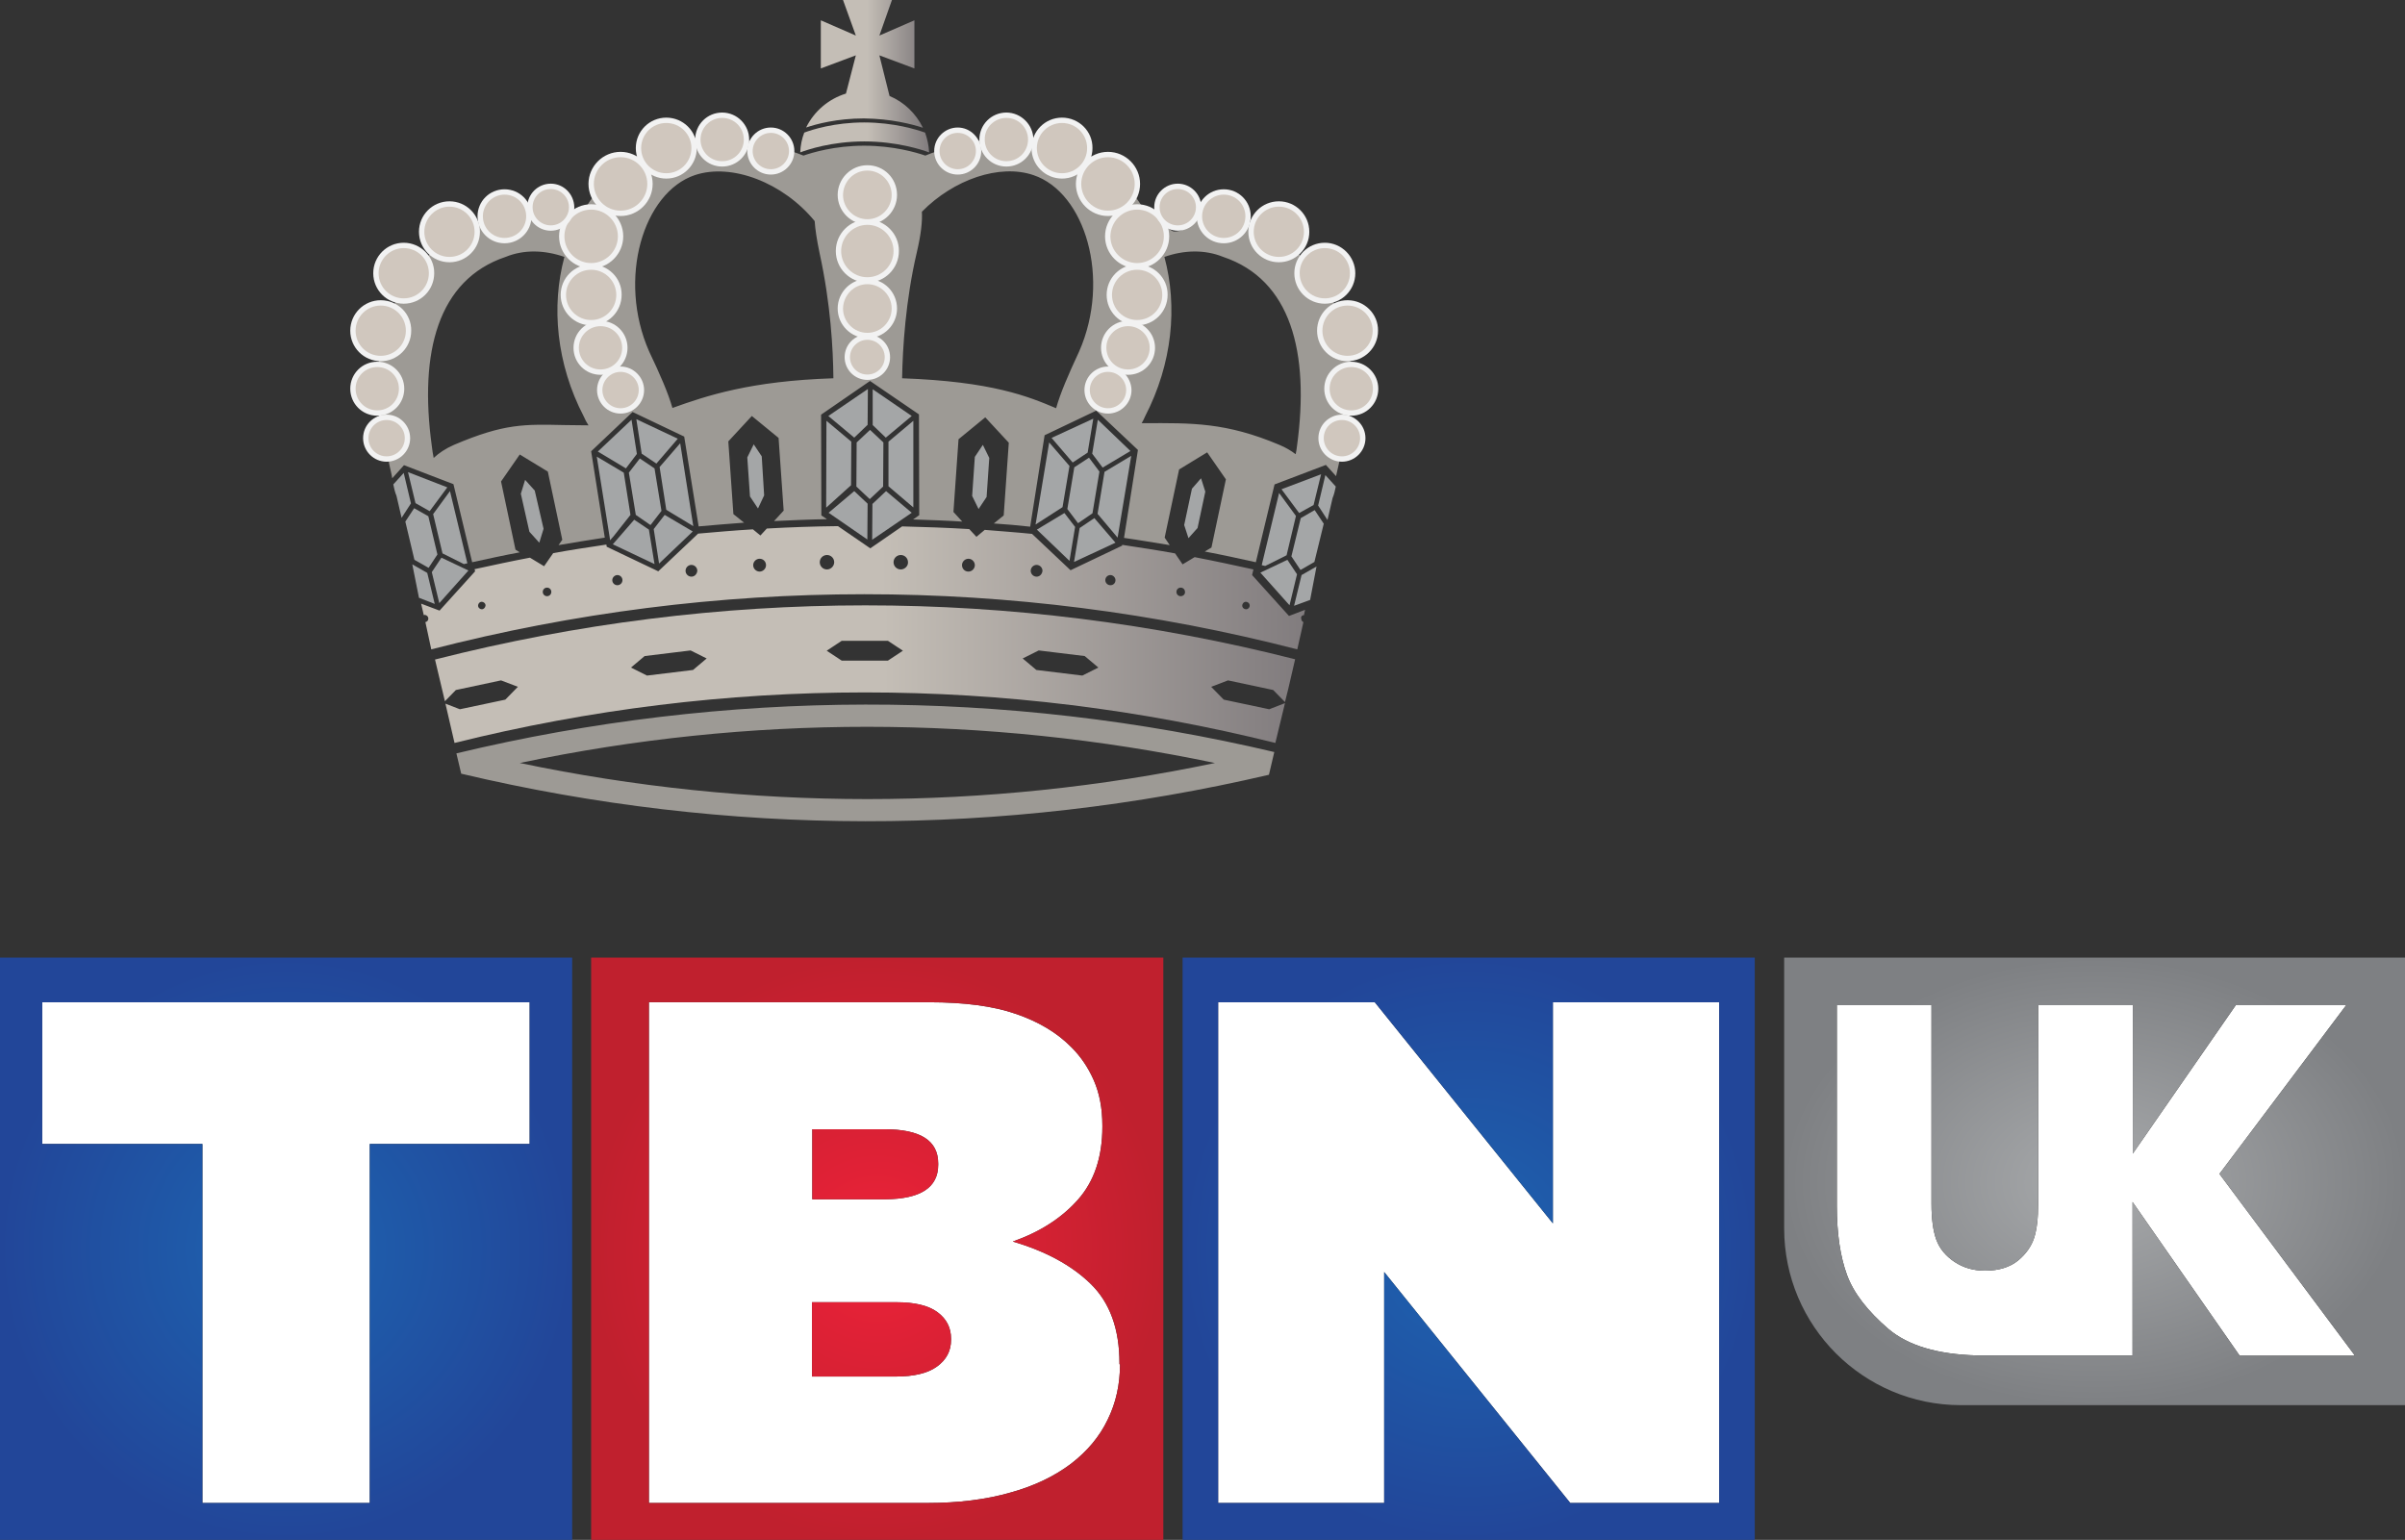 <svg enable-background="new 0 0 899.5 576" viewBox="0 0 899.5 576" xmlns="http://www.w3.org/2000/svg" xmlns:xlink="http://www.w3.org/1999/xlink"><rect x="0" y="0" width="899.5" height="576" fill="#333333" stroke="none"/><linearGradient id="a"><stop offset="0" stop-color="#1d64b1"/><stop offset="1" stop-color="#224699"/></linearGradient><radialGradient id="b" cx="107" cy="467.1" gradientTransform="matrix(1 0 0 1.018 0 -8.294)" gradientUnits="userSpaceOnUse" r="107" xlink:href="#a"/><radialGradient id="c" cx="549.3" cy="467.1" gradientTransform="matrix(1 0 0 1.018 0 -8.294)" gradientUnits="userSpaceOnUse" r="107" xlink:href="#a"/><radialGradient id="d" cx="328.1" cy="467.1" gradientTransform="matrix(1 0 0 1.018 0 -8.294)" gradientUnits="userSpaceOnUse" r="107"><stop offset="0" stop-color="#ed2239"/><stop offset="1" stop-color="#c0202e"/></radialGradient><radialGradient id="e" cx="783.45" cy="441.9" gradientTransform="matrix(1 0 0 .721 0 123.458)" gradientUnits="userSpaceOnUse" r="116.15"><stop offset="0" stop-color="#a8aaac"/><stop offset="1" stop-color="#7e8083"/></radialGradient><linearGradient id="f"><stop offset="0" stop-color="#c4beb6"/><stop offset=".521" stop-color="#c4beb6"/><stop offset="1" stop-color="#817c7e"/></linearGradient><linearGradient id="g" gradientUnits="userSpaceOnUse" x1="299.224" x2="347.538" xlink:href="#f" y1="51.449" y2="51.449"/><linearGradient id="h" gradientUnits="userSpaceOnUse" x1="301.584" x2="345.181" xlink:href="#f" y1="23.88" y2="23.88"/><linearGradient id="i" gradientUnits="userSpaceOnUse" x1="162.661" x2="484.615" xlink:href="#f" y1="252.201" y2="252.201"/><linearGradient id="j" gradientUnits="userSpaceOnUse" x1="157.188" x2="488.168" xlink:href="#f" y1="219.853" y2="219.853"/><g fill="#fff"><path d="m15.8 374.9h182.3v53h-59.8v134.3h-62.6v-134.3h-59.9z"/><path d="m350.9 435.7v-.5c0-8.6-6.7-12.8-20.1-12.8h-27v26.2h27.3c13.2-.1 19.8-4.4 19.8-12.9m4.8 65.5v-.5c0-4.1-1.7-7.4-5.1-9.9s-8.5-3.7-15.3-3.7h-31.6v27.8h31.3c6.8 0 11.9-1.2 15.4-3.7 3.6-2.6 5.3-5.9 5.3-10m63.2 9.1c0 7.5-1.5 14.4-4.6 20.7-3 6.3-7.6 11.8-13.7 16.5-6.1 4.6-13.6 8.3-22.7 10.8-9 2.6-19.4 3.9-31.2 3.9h-104v-187.3h104.9c13 0 23.8 1.4 32.2 4.3 8.5 2.9 15.5 7 21 12.6 3.4 3.4 6.2 7.5 8.3 12.3s3.2 10.4 3.2 16.9v.5c0 11.2-3 20.3-9.1 27.2s-14.2 12.1-24.4 15.7c12.2 3.6 21.9 8.8 29.1 15.8s10.8 16.9 10.8 29.7v.4z"/><path d="m580.9 374.9h62.1v187.3h-55.7l-69.6-86.4v86.4h-62.1v-187.3h58.6l66.6 82.7v-82.7z"/><path d="m837.6 507-40-57.4v57.4h-58.3c-14.7-.4-25.7-3.7-33-9.9-7.8-6.7-13-13.4-15.5-20.2s-3.8-15.4-3.8-25.8v-75.1h35.4v74.2c0 5.7.6 10.2 1.8 13.5s3.5 6.1 6.8 8.3 7.1 3.3 11.4 3.3c5.2 0 9.3-1.3 12.4-3.8 3-2.5 5-5.4 6-8.5s1.5-7.4 1.5-12.7v-74.3h35.4v55.5l38.5-55.5h41.3l-47.4 63.1 50.7 68h-43.2z"/></g><g fill="#a4a6a7"><path d="m370 171.3-2.4-4.9-3 4.5-1 14.6 2.4 4.9 3-4.5z"/><path d="m284.9 170.7-3-4.5-2.4 4.9 1 14.6 3 4.5 2.3-4.9z"/><path d="m200 183.5-3.6-4-1.6 5.2 3.2 14.2 3.7 4.1 1.6-5.2z"/><path d="m450.8 183.9-1.6-5-3.4 3.9-2.9 13.6 1.6 4.9 3.4-3.8z"/></g><path d="m347.5 57c-.1-2.6-.7-5.1-1.5-7.4-3.1-1.1-11.7-3.8-22.8-3.8s-19.5 2.7-22.4 3.8c-.9 2.3-1.4 4.8-1.5 7.4 2.7-1 11.7-4.1 24-4.1 12 0 21.5 3.1 24.2 4.1z" fill="url(#g)"/><path d="m345.2 47.8c-2.6-5.3-7-9.6-12.5-11.9l-3.8-15.2 13.1 4.9v-18l-13.1 5.7 4.7-13.3h-18.3l4.8 13.3-13.1-5.7v18l13.1-4.9-3.7 14.3c-6.5 2-11.9 6.6-14.9 12.7 3.8-1.3 11.6-3.4 21.6-3.4 10.2.1 18.2 2.2 22.1 3.5z" fill="url(#h)"/><path d="m162.7 246.7 3.7 15.6 4.1-4.2 16.9-3.6 6.3 2.4-4.7 4.8-17 3.6-5.4-2.1 2.8 12.1.6 2.6c101.2-25.2 205.8-25.2 307 0l3.6-14.9-5.9 2.3-17-3.6-4.7-4.8 6.3-2.4 16.9 3.6 4.4 4.5 1.2-4.8 2.6-11.2c-105.9-26.9-215.7-26.9-321.7.1zm96.5 3.9-17.2 2.1-6-3 5.1-4.3 17.2-2.1 6 3zm72.9-3.5h-17.3l-5.6-3.7 5.6-3.7h17.3l5.6 3.7zm72.7 5.6-17.2-2.1-5.1-4.3 6-3 17.2 2.1 5.1 4.3z" fill="url(#i)"/><path d="m170.7 281.8 1.8 7.6c99.7 23.6 202.4 23.7 302.1.4l2-8.5c-100.9-23.8-205-23.7-305.9.5zm23.7 3.6c85.9-18.1 174.1-18 260 0-85.9 18-174.1 18-260 0z" fill="#9d9a95"/><path d="m15.8 374.9h182.3v53h-59.8v134.3h-62.6v-134.3h-59.9zm-15.8 201.1h214v-217.8h-214z" fill="url(#b)"/><path d="m350.9 435.7v-.5c0-8.6-6.7-12.8-20.1-12.8h-27v26.2h27.3c13.2-.1 19.8-4.4 19.8-12.9m4.8 65.5v-.5c0-4.1-1.7-7.4-5.1-9.9s-8.5-3.7-15.3-3.7h-31.6v27.8h31.3c6.8 0 11.9-1.2 15.4-3.7 3.6-2.6 5.3-5.9 5.3-10m63.2 9.1c0 7.5-1.5 14.4-4.6 20.7-3 6.3-7.6 11.8-13.7 16.5-6.1 4.6-13.6 8.3-22.7 10.8-9 2.6-19.4 3.9-31.2 3.9h-104v-187.3h104.9c13 0 23.8 1.4 32.2 4.3 8.5 2.9 15.5 7 21 12.6 3.4 3.4 6.2 7.5 8.3 12.3s3.2 10.4 3.2 16.9v.5c0 11.2-3 20.3-9.1 27.2s-14.2 12.1-24.4 15.7c12.2 3.6 21.9 8.8 29.1 15.8s10.8 16.9 10.8 29.7v.4zm16.2-152.1h-214v217.8h214z" fill="url(#d)"/><path d="m580.9 374.9h62.1v187.3h-55.7l-69.6-86.4v86.4h-62.1v-187.3h58.6l66.6 82.7v-82.7zm-138.6 201.1h214v-217.8h-214z" fill="url(#c)"/><path d="m667.3 358.2v101.3c0 36.5 29.6 66.1 66.1 66.1h166.2v-167.4zm170.3 148.8-40-57.4v57.4h-58.3c-14.7-.4-25.7-3.7-33-9.9-7.8-6.7-13-13.4-15.5-20.2s-3.8-15.4-3.8-25.8v-75.1h35.4v74.2c0 5.7.6 10.2 1.8 13.5s3.5 6.1 6.8 8.3 7.1 3.3 11.4 3.3c5.2 0 9.3-1.3 12.4-3.8 3-2.5 5-5.4 6-8.5s1.5-7.4 1.5-12.7v-74.3h35.4v55.5l38.5-55.5h41.3l-47.4 63.1 50.7 68h-43.2z" fill="url(#e)"/><g fill="#a4a6a7"><path d="m160.2 193.1-5.3-3-3.3 5 3.4 14.3 5.3 3 3.3-5z"/><path d="m168.3 183.7-6.3 8.6 3.5 14.7 8 4c .4-.1.9-.2 1.3-.3z"/><path d="m151 176.9-3.9 4.3c.3 1.4.6 2.9 1.2 4.3l1.9 8.2 3.5-5.4z"/><path d="m152.6 176.6 2.8 11.6 5.3 3 6.6-8.9z"/><path d="m156.7 223.6 5.9 2.3-2.8-11.6-5.6-3.2z"/><path d="m175.2 213.4-10.1-4.8-3.6 5.4c.5 1.9.7 3.1 1.2 5l1.6 6.6z"/><path d="m486.5 193.8 5.2-3 3.4 5.1-3.5 14.3-5.2 3-3.4-5.1z"/><path d="m478.4 184.4 6.3 8.6-3.5 14.7-8 4c-.4-.1-.9-.2-1.3-.3z"/><path d="m495.7 177.7 3.9 4.3c-.3 1.4-.6 2.9-1.2 4.3l-1.9 8.2-3.5-5.4z"/><path d="m494.1 177.4-2.8 11.5-5.4 3-6.6-8.9z"/><path d="m490 224.4-6 2.2 2.8-11.5 5.6-3.2z"/><path d="m471.4 214.2 10.1-4.8 3.6 5.4c-.5 1.9-.7 3.1-1.2 5l-1.6 6.6z"/><path d="m239.3 171.5-4.1 5.3 2.6 15.8 5.5 3.8 4.1-5.3-2.6-15.9z"/><path d="m234.1 175.2 4.1-5.4-2-12.8-12.6 11.9z"/><path d="m238 156.8 2 12.9 5.5 3.7 8-9.3z"/><path d="m248.6 192.6-4.1 5.3 2 12.9 12.6-12z"/><path d="m244.8 211-2.1-12.9-5.5-3.7-8 9.2z"/><path d="m246.7 174.7 2.5 16 10.1 6.1-4.9-31z"/><path d="m233.3 176.8-10.1-6 5 31.3c.4-.5.8-1 1.2-1.4l6.4-8.1z"/><path d="m325.4 160.8-5 4.7-.1 16.5 5 4.7 5-4.7.1-16.5z"/><path d="m319.5 163.7 5-4.8.1-13.4-14.8 10.1z"/><path d="m326.4 145.6v13.4l4.9 4.7 9.7-8.1z"/><path d="m331.4 183.7-5.1 4.8-.1 13.4 14.8-10.1z"/><path d="m324.4 201.8.1-13.4-5-4.7-9.6 8.1z"/><path d="m332.3 165.2v16.7l9.3 7.9v-32.4z"/><path d="m318.4 165.2-9.3-7.8-.1 31.3v1.2l9.3-8.4z"/><path d="m407.3 171.2-5.5 3.6-2.6 15.6 4 5.3 5.4-3.7 2.6-15.6z"/><path d="m401.2 173 5.6-3.7 2.1-12.7-15.6 7.2z"/><path d="m410.6 157-2.1 12.7 3.9 5.2 10.4-6.2z"/><path d="m409.3 193.8-5.5 3.7-2.1 12.7 15.5-7.2z"/><path d="m400 209.8 2.1-12.7-4-5.2-10.3 6.2z"/><path d="m413.1 176.5-2.6 15.7 7.5 8.9 5.1-30.6z"/><path d="m400 174.3-7.6-8.8-4.9 29.6c-.1.6-.1.5-.2 1.1l10.1-6.5z"/></g><path d="m487.7 230.1.4-2-6 2.3-13.8-15.3.5-2.1c-7.3-1.6-14.7-3.2-22-4.6l-4.5 2.7-2.8-4.1c-6.6-1.2-13.2-2.2-19.8-3.2v.3l-19.3 9.2-14.4-13.6c-5.9-.6-11.8-1-17.7-1.5l-3.1 2.6-2.7-2.9c-8.4-.5-16.7-.8-25.1-1l-11.9 8.2-12.1-8.3c-8.9.1-17.7.4-26.6.9l-2.4 2.6-2.8-2.3c-6.8.4-13.7 1-20.5 1.6l-14.9 14.1-19.3-9.2-.1-.8c-6.7 1-13.3 2-19.9 3.2l-3.4 4.9-5.3-3.2c-6.9 1.3-13.8 2.8-20.7 4.3l.2.8-13.3 14.7-6.9-2.6 1 4.3c.1 0 .2-.1.3-.1.7 0 1.4.6 1.4 1.4 0 .7-.5 1.2-1.1 1.3l2.2 10.2c106.7-27.5 217.2-27.5 323.9 0l2.3-10.2c-.5-.2-.8-.7-.8-1.2-.3-.8.3-1.4 1-1.4zm-307.5-2.2c-.7 0-1.4-.6-1.4-1.4 0-.7.6-1.4 1.4-1.4.7 0 1.4.6 1.4 1.4-.1.8-.7 1.4-1.4 1.4zm24.4-4.9c-.9 0-1.6-.7-1.6-1.6s.7-1.6 1.6-1.6 1.6.7 1.6 1.6-.7 1.6-1.6 1.6zm26.3-4.1c-1 0-1.9-.8-1.9-1.9 0-1 .9-1.9 1.9-1.9 1.1 0 1.9.9 1.9 1.9 0 1.1-.9 1.9-1.9 1.9zm27.7-3.2c-1.2 0-2.2-1-2.2-2.2s1-2.2 2.2-2.2 2.2 1 2.2 2.2c-.1 1.2-1 2.2-2.2 2.2zm25.5-1.9c-1.3 0-2.4-1.1-2.4-2.4s1.1-2.4 2.4-2.4c1.4 0 2.4 1.1 2.4 2.4s-1.1 2.4-2.4 2.4zm25.2-.8c-1.5 0-2.7-1.2-2.7-2.7s1.2-2.7 2.7-2.7 2.7 1.2 2.7 2.7c0 1.4-1.2 2.7-2.7 2.7zm27.6 0c-1.5 0-2.7-1.2-2.7-2.7s1.2-2.7 2.7-2.7 2.7 1.2 2.7 2.7c.1 1.4-1.2 2.7-2.7 2.7zm25.3.8c-1.4 0-2.4-1.1-2.4-2.4s1.1-2.4 2.4-2.4 2.4 1.1 2.4 2.4-1.1 2.4-2.4 2.4zm25.5 1.9c-1.2 0-2.2-1-2.2-2.2s1-2.2 2.2-2.2 2.2 1 2.2 2.2c-.1 1.2-1 2.2-2.2 2.2zm27.6 3.2c-1 0-1.9-.8-1.9-1.9 0-1 .8-1.9 1.9-1.9 1 0 1.9.9 1.9 1.9 0 1.1-.8 1.9-1.9 1.9zm26.3 4.1c-.9 0-1.6-.7-1.6-1.6s.7-1.6 1.6-1.6 1.6.7 1.6 1.6c.1.9-.7 1.6-1.6 1.6zm24.4 4.9c-.7 0-1.4-.6-1.4-1.4 0-.7.6-1.4 1.4-1.4.7 0 1.4.6 1.4 1.4s-.6 1.4-1.4 1.4z" fill="url(#j)"/><path d="m496.3 145.4c0-4.9 4-9 8.9-9-.1-.8-.2-1.5-.3-2.3-.3 0-.6 0-.9 0-5.7 0-10.4-4.7-10.4-10.4 0-4.1 2.4-7.6 5.8-9.3-.3-.7-.7-1.4-1-2.1-.9.3-1.9.4-2.9.4-5.7 0-10.4-4.7-10.4-10.4 0-2.2.7-4.3 1.9-6-.6-.6-1.2-1.2-1.8-1.7-1.8 1.6-4.2 2.6-6.8 2.6-5.7 0-10.4-4.7-10.4-10.4 0-1 .2-2 .4-3-.6-.3-1.3-.5-1.9-.8-1 4-4.5 6.9-8.8 6.9-5 0-9.1-4.1-9.1-9.1 0-.6.1-1.1.2-1.7-.6 0-1.2-.1-1.9-.1 0 4.2-3.5 7.6-7.7 7.6-1.2 0-2.5-1.8-3.5-2.3.2.8.5 3.1.5 4 0 6-4.9 10.9-10.9 10.9s-10.9-4.9-10.9-10.9 4.9-10.9 10.9-10.9c.7 0 1.4.1 2.1.2-1-1.5-2-3-3.1-4.5-1.7 3.9-5.5 6.6-10 6.6-6 0-10.9-4.9-10.9-10.9 0-4.2 2.4-7.8 5.8-9.7-.6-.4-1.3-.8-2-1.2-1.1 4.5-5.2 7.9-10.1 7.9-5.7 0-10.4-4.7-10.4-10.4 0-1.3.3-2.6.7-3.8-.7-.1-1.5-.1-2.2-.2 0 .3.1.5.1.8 0 5-4.1 9.1-9.1 9.1-4.9 0-8.9-4-9-8.9-.8.1-1.6.2-2.4.4.6 1.1 1 2.3 1 3.7 0 4.3-3.5 7.7-7.7 7.7s-7.7-3.4-7.7-7.6c-1.5.5-2.9 1-4.3 1.6-3.5-1.2-12.1-3.7-22.9-3.7-11 0-19.5 2.6-22.7 3.7-1.5-.6-2.9-1.1-4.4-1.6 0 4.2-3.5 7.6-7.7 7.6-4.3 0-7.7-3.5-7.7-7.7 0-1.3.4-2.6 1-3.7-.8-.1-1.6-.3-2.4-.4-.1 4.9-4.1 8.9-9 8.9-5 0-9.1-4.1-9.1-9.1 0-.3.1-.5.1-.8-.7 0-1.5.1-2.2.2.5 1.2.7 2.5.7 3.8 0 5.7-4.7 10.4-10.4 10.4-4.9 0-9-3.4-10.1-7.9-.7.4-1.3.8-2 1.2 3.5 1.8 5.8 5.5 5.8 9.7 0 6-4.9 10.9-10.9 10.9-4.5 0-8.3-2.7-10-6.6-1.1 1.4-2.1 2.9-3.1 4.5.7-.1 1.4-.2 2.1-.2 6 0 10.9 4.9 10.9 10.9s-4.9 10.9-10.9 10.9-10.9-4.9-10.9-10.9c0-.8.5-3.9.7-4.7-1 .5-2.9 1.8-4.1 1.8-4.2 0-7.2-2.2-7.3-6.5-.6 0-1.3.1-1.9.1.1.6.2 1.1.2 1.7 0 5-4.1 9.1-9.1 9.1-4.3 0-7.8-2.9-8.8-6.9-.6.2-1.3.5-1.9.8.3.9.4 2 .4 3 0 5.7-4.7 10.4-10.4 10.4-2.6 0-5-1-6.8-2.5-.6.6-1.2 1.1-1.8 1.7 1.2 1.7 1.9 3.7 1.9 5.9 0 5.7-4.7 10.4-10.4 10.4-1 0-1.9-.1-2.7-.4-.4.7-.7 1.4-1 2.2 3.3 1.7 5.6 5.2 5.6 9.2 0 5.7-4.7 10.4-10.4 10.4-.2 0-.4 0-.7 0-.1.8-.2 1.5-.3 2.3 4.8.2 8.6 4.2 8.6 9s-3.8 8.7-8.5 9c .1.8.2 1.5.3 2.3.8-.3 1.7-.5 2.7-.5 4.3 0 7.7 3.5 7.7 7.7 0 4-3.1 7.3-7.1 7.7.1.3.2.6.3.9 0 .1.1.3.1.4-.1 0-.2 0-.2 0l1.1 4.9c.1.4.1.8.2 1.2l4.4-4.9 18.5 7.1 7 29.2c5.9-1.3 11.9-2.6 17.8-3.7l-1.6-1-5.4-25.5 7-10.1 10.5 6.4 5.4 25.5-1.4 2c5.7-1 11.5-1.9 17.3-2.8l-5.1-32.3 15.5-14.7 19.3 9.2 5.4 33.6c5.7-.5 11.4-1 17-1.4l-4-3.2-1.9-27.2 8.8-9.5 10 8.2 1.9 27.2-3.6 3.9c6.6-.3 13.2-.6 19.8-.7l-2.1-1.4-.1-37.7 18.3-12.6 18.3 12.5.1 37.7-2.3 1.6c6.1.2 12.2.4 18.4.8l-3.3-3.6 1.9-27.2 10-8.2 8.8 9.5-1.9 27.2-3.7 3c4.5.3 9.1.7 13.6 1.2l5.4-34.2 19.3-9.2 15.6 14.7-5.2 32.9c5.7.8 11.4 1.8 17.1 2.7l-1.9-2.8 5.4-25.5 10.5-6.4 7 10.1-5.4 25.5-2.5 1.5c6.4 1.2 12.8 2.6 19.1 4l7-29.1 19.2-7.3 3.8 4.2 1.5-6.6c-3.9-.4-7-3.6-7-7.6 0-4.3 3.5-7.7 7.7-7.7 1 0 1.9.2 2.8.5.1-.8.2-1.5.3-2.3-4.8-.2-8.7-4.1-8.7-9zm-70.9-45.5c5.7 0 10.4 4.7 10.4 10.4s-4.7 10.4-10.4 10.4-10.4-4.7-10.4-10.4 4.6-10.4 10.4-10.4zm-101-36.9c5.4 0 9.9 4.4 9.9 9.9 0 5.4-4.4 9.9-9.9 9.9s-9.9-4.4-9.9-9.9c.1-5.5 4.5-9.9 9.9-9.9zm-103.3 36.9c5.7 0 10.4 4.7 10.4 10.4s-4.7 10.4-10.4 10.4-10.4-4.7-10.4-10.4 4.7-10.4 10.4-10.4zm-9.7 59.1c-15.2-.3-22.6-.7-41.6 7.4-3.2 1.4-5.7 3.1-7.6 4.9-.3-1.4-.5-2.9-.7-4.5-4.8-35.1 2.3-62.2 27.6-70.7 6.9-2.8 14.5-2.6 22 0-5 18.5-3 40 7.2 59.6.5 1.2 1.1 2.3 1.8 3.4-3.3 0-6.2-.1-8.7-.1zm4.2-28.9c0-5 4.1-9.1 9.1-9.1s9.1 4.1 9.1 9.1-4.1 9.1-9.1 9.1c-5.1 0-9.1-4.1-9.1-9.1zm16.5 23.5c-4.3 0-7.7-3.5-7.7-7.7 0-4.3 3.5-7.7 7.7-7.7 4.3 0 7.7 3.5 7.7 7.7 0 4.3-3.4 7.7-7.7 7.7zm19.4-1c-1.6-5.6-4.6-12.5-8.7-21.1-12-27.2-2.2-59.5 17.1-66 13.8-4.6 33 2.8 44.8 17.2.2 3.1.8 7 1.8 11.8 4.2 19.2 5.1 36.1 5.2 47-31 1-47.4 6.5-60.2 11.1zm73.7-11.4c-.1 0-.1 0 0 0-.3 0-.5.1-.7.1v-.1c-.3 0-.5 0-.8 0-3.9-.4-6.9-3.6-6.9-7.6 0-4.3 3.5-7.7 7.7-7.7 4.3 0 7.7 3.5 7.7 7.7 0 4-3.1 7.3-7 7.6zm-.8-15.9c-5.4 0-9.9-4.4-9.9-9.9 0-5.4 4.4-9.9 9.9-9.9s9.9 4.4 9.9 9.9c0 5.4-4.4 9.9-9.9 9.9zm0-20.4c-6 0-10.9-4.9-10.9-10.9s4.9-10.9 10.9-10.9 10.9 4.9 10.9 10.9c.1 6-4.8 10.9-10.9 10.9zm70.6 47.8c-10.4-4.4-23.9-10-57.6-11.2.2-11.3 1.3-29.2 5.5-47.1 1.6-6.8 2.1-11.7 1.9-15.2 11.9-12.1 29.1-18 41.7-13.7 19.4 6.5 29.1 38.8 17.1 66-4 8.6-7 15.5-8.6 21.2zm19.4.9c-4.3 0-7.7-3.5-7.7-7.7 0-4.3 3.5-7.7 7.7-7.7 4.3 0 7.7 3.5 7.7 7.7 0 4.3-3.5 7.7-7.7 7.7zm7.5-14.4c-5 0-9.1-4.1-9.1-9.1s4.1-9.1 9.1-9.1 9.1 4.1 9.1 9.1c-.1 5-4.1 9.1-9.1 9.1zm63.2 27.6c-.1 1.1-.3 2.1-.5 3.1-1.7-1.3-3.7-2.5-6.1-3.5-19.9-8.4-32.6-8.2-50.7-8.1-.3 0-.5 0-.8 0 .5-.8.9-1.7 1.3-2.6 10.2-19.7 12.2-41.1 7.2-59.6 7.4-2.6 15.1-2.8 22 0 25.3 8.5 32.4 35.6 27.6 70.7z" fill="#9d9a95"/><path d="m288.3 64.3c-4.3 0-7.8-3.5-7.8-7.8s3.5-7.8 7.8-7.8 7.8 3.5 7.8 7.8-3.5 7.8-7.8 7.8z" fill="#d0c7be"/><path d="m288.3 49.7c3.7 0 6.8 3 6.8 6.8 0 3.7-3 6.8-6.8 6.8-3.7 0-6.8-3-6.8-6.8 0-3.7 3.1-6.8 6.8-6.8m0-2c-4.8 0-8.8 3.9-8.8 8.8 0 4.8 3.9 8.8 8.8 8.8 4.8 0 8.8-3.9 8.8-8.8 0-4.8-3.9-8.8-8.8-8.8z" fill="#f2f2f2"/><path d="m270.1 61.3c-5 0-9.1-4.1-9.1-9.1s4.1-9.1 9.1-9.1 9.1 4.1 9.1 9.1c0 5.1-4.1 9.1-9.1 9.1z" fill="#d0c7be"/><path d="m270.1 44.1c4.5 0 8.1 3.6 8.1 8.1s-3.6 8.1-8.1 8.1-8.1-3.6-8.1-8.1c0-4.4 3.6-8.1 8.1-8.1m0-2c-5.6 0-10.1 4.5-10.1 10.1s4.5 10.1 10.1 10.1 10.1-4.5 10.1-10.1c0-5.5-4.5-10.1-10.1-10.1z" fill="#f2f2f2"/><path d="m249.2 65.9c-5.8 0-10.4-4.7-10.4-10.4 0-5.8 4.7-10.4 10.4-10.4 5.8 0 10.4 4.7 10.4 10.4.1 5.7-4.6 10.4-10.4 10.4z" fill="#d0c7be"/><path d="m249.2 46c5.2 0 9.4 4.2 9.4 9.4s-4.2 9.4-9.4 9.4-9.4-4.2-9.4-9.4 4.2-9.4 9.4-9.4m0-2c-6.3 0-11.4 5.1-11.4 11.4s5.1 11.4 11.4 11.4 11.4-5.1 11.4-11.4c.1-6.3-5.1-11.4-11.4-11.4z" fill="#f2f2f2"/><path d="m232.1 79.8c-6.1 0-11-4.9-11-11s4.9-11 11-11 11 4.9 11 11-4.9 11-11 11z" fill="#d0c7be"/><path d="m232.1 58.8c5.5 0 10 4.5 10 10s-4.5 10-10 10-10-4.5-10-10 4.5-10 10-10m0-2c-6.6 0-12 5.4-12 12s5.4 12 12 12 12-5.4 12-12-5.4-12-12-12z" fill="#f2f2f2"/><path d="m221.1 99.4c-6.1 0-11-4.9-11-11s4.9-11 11-11 11 4.9 11 11c0 6-4.9 11-11 11z" fill="#d0c7be"/><path d="m221.1 78.4c5.5 0 10 4.5 10 10s-4.5 10-10 10-10-4.5-10-10 4.5-10 10-10m0-2c-6.6 0-12 5.4-12 12s5.4 12 12 12 12-5.4 12-12-5.4-12-12-12z" fill="#f2f2f2"/><path d="m221.1 120.8c-5.8 0-10.4-4.7-10.4-10.4 0-5.8 4.7-10.5 10.4-10.5 5.8 0 10.4 4.7 10.4 10.5.1 5.7-4.6 10.4-10.4 10.4z" fill="#d0c7be"/><path d="m221.1 100.9c5.2 0 9.4 4.2 9.4 9.4s-4.2 9.4-9.4 9.4-9.4-4.2-9.4-9.4 4.2-9.4 9.4-9.4m0-2c-6.3 0-11.4 5.1-11.4 11.4s5.1 11.4 11.4 11.4 11.4-5.1 11.4-11.4c.1-6.3-5.1-11.4-11.4-11.4z" fill="#f2f2f2"/><path d="m224.6 139.2c-5 0-9.1-4.1-9.1-9.1s4.1-9.1 9.1-9.1 9.1 4.1 9.1 9.1-4.1 9.1-9.1 9.1z" fill="#d0c7be"/><path d="m224.6 122c4.5 0 8.1 3.6 8.1 8.1s-3.6 8.1-8.1 8.1-8.1-3.6-8.1-8.1c0-4.4 3.6-8.1 8.1-8.1m0-2c-5.6 0-10.1 4.5-10.1 10.1s4.5 10.1 10.1 10.1 10.1-4.5 10.1-10.1-4.5-10.1-10.1-10.1z" fill="#f2f2f2"/><path d="m232.1 153.7c-4.3 0-7.8-3.5-7.8-7.8s3.5-7.8 7.8-7.8 7.8 3.5 7.8 7.8-3.5 7.8-7.8 7.8z" fill="#d0c7be"/><path d="m232.1 139.1c3.7 0 6.8 3 6.8 6.8 0 3.7-3 6.8-6.8 6.8-3.7 0-6.8-3-6.8-6.8 0-3.7 3.1-6.8 6.8-6.8m0-2c-4.8 0-8.8 3.9-8.8 8.8 0 4.8 3.9 8.8 8.8 8.8 4.8 0 8.8-3.9 8.8-8.8 0-4.8-4-8.8-8.8-8.8z" fill="#f2f2f2"/><path d="m206 85.2c-4.3 0-7.8-3.5-7.8-7.8s3.5-7.8 7.8-7.8 7.8 3.5 7.8 7.8c-.1 4.4-3.5 7.8-7.8 7.8z" fill="#d0c7be"/><path d="m206 70.7c3.7 0 6.8 3 6.8 6.8 0 3.7-3 6.8-6.8 6.8-3.7 0-6.8-3-6.8-6.8s3-6.8 6.8-6.8m0-2c-4.8 0-8.8 3.9-8.8 8.8 0 4.8 3.9 8.8 8.8 8.8 4.8 0 8.8-3.9 8.8-8.8-.1-4.9-4-8.8-8.8-8.8z" fill="#f2f2f2"/><path d="m188.7 90c-5 0-9.1-4.1-9.1-9.1s4.1-9.1 9.1-9.1 9.1 4.1 9.1 9.1-4 9.1-9.1 9.1z" fill="#d0c7be"/><path d="m188.7 72.8c4.5 0 8.1 3.6 8.1 8.1s-3.6 8.1-8.1 8.1-8.1-3.6-8.1-8.1 3.7-8.1 8.1-8.1m0-2c-5.6 0-10.1 4.5-10.1 10.1s4.5 10.1 10.1 10.1 10.1-4.5 10.1-10.1c.1-5.6-4.5-10.1-10.1-10.1z" fill="#f2f2f2"/><path d="m168.1 97.2c-5.8 0-10.4-4.7-10.4-10.4s4.7-10.4 10.4-10.4c5.8 0 10.4 4.7 10.4 10.4s-4.6 10.4-10.4 10.4z" fill="#d0c7be"/><path d="m168.1 77.3c5.2 0 9.4 4.2 9.4 9.4s-4.2 9.4-9.4 9.4-9.4-4.2-9.4-9.4c0-5.1 4.2-9.4 9.4-9.4m0-2c-6.3 0-11.4 5.1-11.4 11.4s5.1 11.4 11.4 11.4 11.4-5.1 11.4-11.4-5.1-11.4-11.4-11.4z" fill="#f2f2f2"/><path d="m151 112.7c-5.8 0-10.4-4.7-10.4-10.4 0-5.8 4.7-10.4 10.4-10.4 5.8 0 10.4 4.7 10.4 10.4.1 5.7-4.6 10.4-10.4 10.4z" fill="#d0c7be"/><path d="m151 92.8c5.2 0 9.4 4.2 9.4 9.4s-4.2 9.4-9.4 9.4-9.4-4.2-9.4-9.4c0-5.1 4.2-9.4 9.4-9.4m0-2c-6.3 0-11.4 5.1-11.4 11.4s5.1 11.4 11.4 11.4 11.4-5.1 11.4-11.4c.1-6.2-5.1-11.4-11.4-11.4z" fill="#f2f2f2"/><path d="m142.4 134.1c-5.8 0-10.4-4.7-10.4-10.4 0-5.8 4.7-10.4 10.4-10.4 5.8 0 10.4 4.7 10.4 10.4.1 5.8-4.6 10.4-10.4 10.4z" fill="#d0c7be"/><path d="m142.4 114.3c5.2 0 9.4 4.2 9.4 9.4s-4.2 9.4-9.4 9.4-9.4-4.2-9.4-9.4 4.2-9.4 9.4-9.4m0-2c-6.3 0-11.4 5.1-11.4 11.4s5.1 11.4 11.4 11.4 11.4-5.1 11.4-11.4c.1-6.3-5-11.4-11.4-11.4z" fill="#f2f2f2"/><path d="m141.1 154.5c-5 0-9.1-4.1-9.1-9.1s4.1-9.1 9.1-9.1 9.1 4.1 9.1 9.1-4.1 9.1-9.1 9.1z" fill="#d0c7be"/><path d="m141.1 137.3c4.5 0 8.1 3.6 8.1 8.1s-3.6 8.1-8.1 8.1-8.1-3.6-8.1-8.1 3.6-8.1 8.1-8.1m0-2c-5.6 0-10.1 4.5-10.1 10.1s4.5 10.1 10.1 10.1 10.1-4.5 10.1-10.1-4.5-10.1-10.1-10.1z" fill="#f2f2f2"/><path d="m144.6 171.6c-4.3 0-7.8-3.5-7.8-7.8s3.5-7.8 7.8-7.8 7.8 3.5 7.8 7.8-3.5 7.8-7.8 7.8z" fill="#d0c7be"/><path d="m144.6 157.1c3.7 0 6.8 3 6.8 6.8 0 3.7-3 6.8-6.8 6.8-3.7 0-6.8-3-6.8-6.8s3.1-6.8 6.8-6.8m0-2c-4.8 0-8.8 3.9-8.8 8.8 0 4.8 3.9 8.8 8.8 8.8 4.8 0 8.8-3.9 8.8-8.8s-4-8.8-8.8-8.8z" fill="#f2f2f2"/><path d="m358.2 64.3c-4.3 0-7.8-3.5-7.8-7.8s3.5-7.8 7.8-7.8 7.8 3.5 7.8 7.8c-.1 4.3-3.6 7.8-7.8 7.8z" fill="#d0c7be"/><path d="m358.2 49.7c3.7 0 6.8 3 6.8 6.8 0 3.7-3 6.8-6.8 6.8-3.7 0-6.8-3-6.8-6.8 0-3.7 3-6.8 6.8-6.8m0-2c-4.8 0-8.8 3.9-8.8 8.8 0 4.8 3.9 8.8 8.8 8.8 4.8 0 8.8-3.9 8.8-8.8-.1-4.8-4-8.8-8.8-8.8z" fill="#f2f2f2"/><path d="m376.4 61.3c-5 0-9.1-4.1-9.1-9.1s4.1-9.1 9.1-9.1 9.1 4.1 9.1 9.1c0 5.1-4.1 9.1-9.1 9.1z" fill="#d0c7be"/><path d="m376.4 44.1c4.5 0 8.1 3.6 8.1 8.1s-3.6 8.1-8.1 8.1-8.1-3.6-8.1-8.1c-.1-4.4 3.6-8.1 8.1-8.1m0-2c-5.6 0-10.1 4.5-10.1 10.1s4.5 10.1 10.1 10.1 10.1-4.5 10.1-10.1c0-5.5-4.6-10.1-10.1-10.1z" fill="#f2f2f2"/><path d="m397.2 65.9c-5.8 0-10.4-4.7-10.4-10.4 0-5.8 4.7-10.4 10.4-10.4 5.8 0 10.4 4.7 10.4 10.4.1 5.7-4.6 10.4-10.4 10.4z" fill="#d0c7be"/><path d="m397.2 46c5.2 0 9.4 4.2 9.4 9.4s-4.2 9.4-9.4 9.4-9.4-4.2-9.4-9.4 4.2-9.4 9.4-9.4m0-2c-6.3 0-11.4 5.1-11.4 11.4s5.1 11.4 11.4 11.4 11.4-5.1 11.4-11.4c.1-6.3-5.1-11.4-11.4-11.4z" fill="#f2f2f2"/><path d="m414.4 79.8c-6.1 0-11-4.9-11-11s4.9-11 11-11 11 4.9 11 11-5 11-11 11z" fill="#d0c7be"/><path d="m414.4 58.8c5.5 0 10 4.5 10 10s-4.5 10-10 10-10-4.5-10-10 4.5-10 10-10m0-2c-6.6 0-12 5.4-12 12s5.4 12 12 12 12-5.4 12-12-5.4-12-12-12z" fill="#f2f2f2"/><path d="m425.3 99.4c-6.1 0-11-4.9-11-11s4.9-11 11-11 11 4.9 11 11c0 6-4.9 11-11 11z" fill="#d0c7be"/><path d="m425.3 78.4c5.5 0 10 4.5 10 10s-4.5 10-10 10-10-4.5-10-10c .1-5.5 4.5-10 10-10m0-2c-6.6 0-12 5.4-12 12s5.4 12 12 12 12-5.4 12-12-5.4-12-12-12z" fill="#f2f2f2"/><path d="m324.4 82.9c-5.6 0-10.1-4.5-10.1-10.1s4.5-10.1 10.1-10.1 10.1 4.5 10.1 10.1-4.5 10.1-10.1 10.1z" fill="#d0c7be"/><path d="m324.4 63.8c5 0 9.1 4.1 9.1 9.1s-4.1 9.1-9.1 9.1-9.1-4.1-9.1-9.1c.1-5.1 4.1-9.1 9.1-9.1m0-2c-6.1 0-11.1 5-11.1 11.1s5 11.1 11.1 11.1 11.1-5 11.1-11.1c0-6.2-4.9-11.1-11.1-11.1z" fill="#f2f2f2"/><path d="m324.4 104.8c-6 0-10.8-4.9-10.8-10.8s4.9-10.8 10.8-10.8 10.9 4.8 10.9 10.8-4.9 10.8-10.9 10.8z" fill="#d0c7be"/><path d="m324.4 84.1c5.4 0 9.8 4.4 9.8 9.8s-4.4 9.8-9.8 9.8-9.8-4.4-9.8-9.8c0-5.3 4.4-9.8 9.8-9.8m0-2c-6.5 0-11.8 5.3-11.8 11.8s5.3 11.8 11.8 11.8 11.8-5.3 11.8-11.8c.1-6.4-5.2-11.8-11.8-11.8z" fill="#f2f2f2"/><path d="m324.4 125.5c-5.6 0-10.1-4.5-10.1-10.1s4.5-10.1 10.1-10.1 10.1 4.5 10.1 10.1-4.5 10.1-10.1 10.1z" fill="#d0c7be"/><path d="m324.4 106.3c5 0 9.1 4.1 9.1 9.1s-4.1 9.1-9.1 9.1-9.1-4.1-9.1-9.1c.1-5 4.1-9.1 9.1-9.1m0-2c-6.1 0-11.1 5-11.1 11.1s5 11.1 11.1 11.1 11.1-5 11.1-11.1-4.9-11.1-11.1-11.1z" fill="#f2f2f2"/><path d="m324.4 141.1c-4.1 0-7.5-3.4-7.5-7.5s3.4-7.5 7.5-7.5 7.5 3.4 7.5 7.5-3.3 7.5-7.5 7.5z" fill="#d0c7be"/><path d="m324.4 127.1c3.6 0 6.5 2.9 6.5 6.5s-2.9 6.5-6.5 6.5-6.5-2.9-6.5-6.5 3-6.5 6.5-6.5m0-2c-4.7 0-8.5 3.8-8.5 8.5s3.8 8.5 8.5 8.5 8.5-3.8 8.5-8.5-3.8-8.5-8.5-8.5z" fill="#f2f2f2"/><path d="m425.3 120.8c-5.8 0-10.4-4.7-10.4-10.4 0-5.8 4.7-10.5 10.4-10.5 5.8 0 10.4 4.7 10.4 10.5.1 5.7-4.6 10.4-10.4 10.4z" fill="#d0c7be"/><path d="m425.3 100.9c5.2 0 9.4 4.2 9.4 9.4s-4.2 9.4-9.4 9.4-9.4-4.2-9.4-9.4 4.2-9.4 9.4-9.4m0-2c-6.3 0-11.4 5.1-11.4 11.4s5.1 11.4 11.4 11.4 11.4-5.1 11.4-11.4c.1-6.3-5.1-11.4-11.4-11.4z" fill="#f2f2f2"/><path d="m421.9 139.2c-5 0-9.1-4.1-9.1-9.1s4.1-9.1 9.1-9.1 9.1 4.1 9.1 9.1-4.1 9.1-9.1 9.1z" fill="#d0c7be"/><path d="m421.9 122c4.5 0 8.1 3.6 8.1 8.1s-3.6 8.1-8.1 8.1-8.1-3.6-8.1-8.1c-.1-4.4 3.6-8.1 8.1-8.1m0-2c-5.6 0-10.1 4.5-10.1 10.1s4.5 10.1 10.1 10.1 10.1-4.5 10.1-10.1-4.6-10.1-10.1-10.1z" fill="#f2f2f2"/><path d="m414.4 153.7c-4.3 0-7.8-3.5-7.8-7.8s3.5-7.8 7.8-7.8 7.8 3.5 7.8 7.8-3.6 7.8-7.8 7.8z" fill="#d0c7be"/><path d="m414.4 139.1c3.7 0 6.8 3 6.8 6.8 0 3.7-3 6.8-6.8 6.8-3.7 0-6.8-3-6.8-6.8 0-3.7 3-6.8 6.8-6.8m0-2c-4.8 0-8.8 3.9-8.8 8.8 0 4.8 3.9 8.8 8.8 8.8 4.8 0 8.8-3.9 8.8-8.8-.1-4.8-4-8.8-8.8-8.8z" fill="#f2f2f2"/><path d="m440.5 85.2c-4.3 0-7.8-3.5-7.8-7.8s3.5-7.8 7.8-7.8 7.8 3.5 7.8 7.8c0 4.4-3.5 7.8-7.8 7.8z" fill="#d0c7be"/><path d="m440.5 70.7c3.7 0 6.8 3 6.8 6.8 0 3.7-3 6.8-6.8 6.8-3.7 0-6.8-3-6.8-6.8s3.1-6.8 6.8-6.8m0-2c-4.8 0-8.8 3.9-8.8 8.8 0 4.8 3.9 8.8 8.8 8.8 4.8 0 8.8-3.9 8.8-8.8s-4-8.8-8.8-8.8z" fill="#f2f2f2"/><path d="m457.7 90c-5 0-9.1-4.1-9.1-9.1s4.1-9.1 9.1-9.1 9.1 4.1 9.1 9.1-4.1 9.1-9.1 9.1z" fill="#d0c7be"/><path d="m457.7 72.8c4.5 0 8.1 3.6 8.1 8.1s-3.6 8.1-8.1 8.1-8.1-3.6-8.1-8.1 3.7-8.1 8.1-8.1m0-2c-5.6 0-10.1 4.5-10.1 10.1s4.5 10.1 10.1 10.1 10.1-4.5 10.1-10.1-4.5-10.1-10.1-10.1z" fill="#f2f2f2"/><path d="m478.3 97.2c-5.8 0-10.4-4.7-10.4-10.4s4.7-10.4 10.4-10.4c5.8 0 10.5 4.7 10.5 10.4s-4.7 10.4-10.5 10.4z" fill="#d0c7be"/><path d="m478.3 77.3c5.2 0 9.4 4.2 9.4 9.4s-4.2 9.4-9.4 9.4-9.4-4.2-9.4-9.4c0-5.1 4.2-9.4 9.4-9.4m0-2c-6.3 0-11.4 5.1-11.4 11.4s5.1 11.4 11.4 11.4 11.4-5.1 11.4-11.4-5.1-11.4-11.4-11.4z" fill="#f2f2f2"/><path d="m495.5 112.7c-5.8 0-10.4-4.7-10.4-10.4 0-5.8 4.7-10.4 10.4-10.4 5.8 0 10.4 4.7 10.4 10.4s-4.7 10.4-10.4 10.4z" fill="#d0c7be"/><path d="m495.5 92.8c5.2 0 9.4 4.2 9.4 9.4s-4.2 9.4-9.4 9.4-9.4-4.2-9.4-9.4c-.1-5.1 4.2-9.4 9.4-9.4m0-2c-6.3 0-11.4 5.1-11.4 11.4s5.1 11.4 11.4 11.4 11.4-5.1 11.4-11.4c0-6.2-5.1-11.4-11.4-11.4z" fill="#f2f2f2"/><path d="m504 134.1c-5.8 0-10.4-4.7-10.4-10.4 0-5.8 4.7-10.4 10.4-10.4 5.8 0 10.4 4.7 10.4 10.4.1 5.8-4.6 10.4-10.4 10.4z" fill="#d0c7be"/><path d="m504 114.3c5.2 0 9.4 4.2 9.4 9.4s-4.2 9.4-9.4 9.4-9.4-4.2-9.4-9.4 4.2-9.4 9.4-9.4m0-2c-6.3 0-11.4 5.1-11.4 11.4s5.1 11.4 11.4 11.4 11.4-5.1 11.4-11.4c.1-6.3-5.1-11.4-11.4-11.4z" fill="#f2f2f2"/><path d="m505.4 154.5c-5 0-9.1-4.1-9.1-9.1s4.1-9.1 9.1-9.1 9.1 4.1 9.1 9.1-4.1 9.1-9.1 9.1z" fill="#d0c7be"/><path d="m505.4 137.3c4.5 0 8.1 3.6 8.1 8.1s-3.6 8.1-8.1 8.1-8.1-3.6-8.1-8.1 3.6-8.1 8.1-8.1m0-2c-5.6 0-10.1 4.5-10.1 10.1s4.5 10.1 10.1 10.1 10.1-4.5 10.1-10.1-4.6-10.1-10.1-10.1z" fill="#f2f2f2"/><path d="m501.9 171.6c-4.3 0-7.8-3.5-7.8-7.8s3.5-7.8 7.8-7.8 7.8 3.5 7.8 7.8-3.5 7.8-7.8 7.8z" fill="#d0c7be"/><path d="m501.9 157.1c3.7 0 6.8 3 6.8 6.8 0 3.7-3 6.8-6.8 6.8-3.7 0-6.8-3-6.8-6.8s3-6.8 6.8-6.8m0-2c-4.8 0-8.8 3.9-8.8 8.8 0 4.8 3.9 8.8 8.8 8.8 4.8 0 8.8-3.9 8.8-8.8s-4-8.8-8.8-8.8z" fill="#f2f2f2"/></svg>